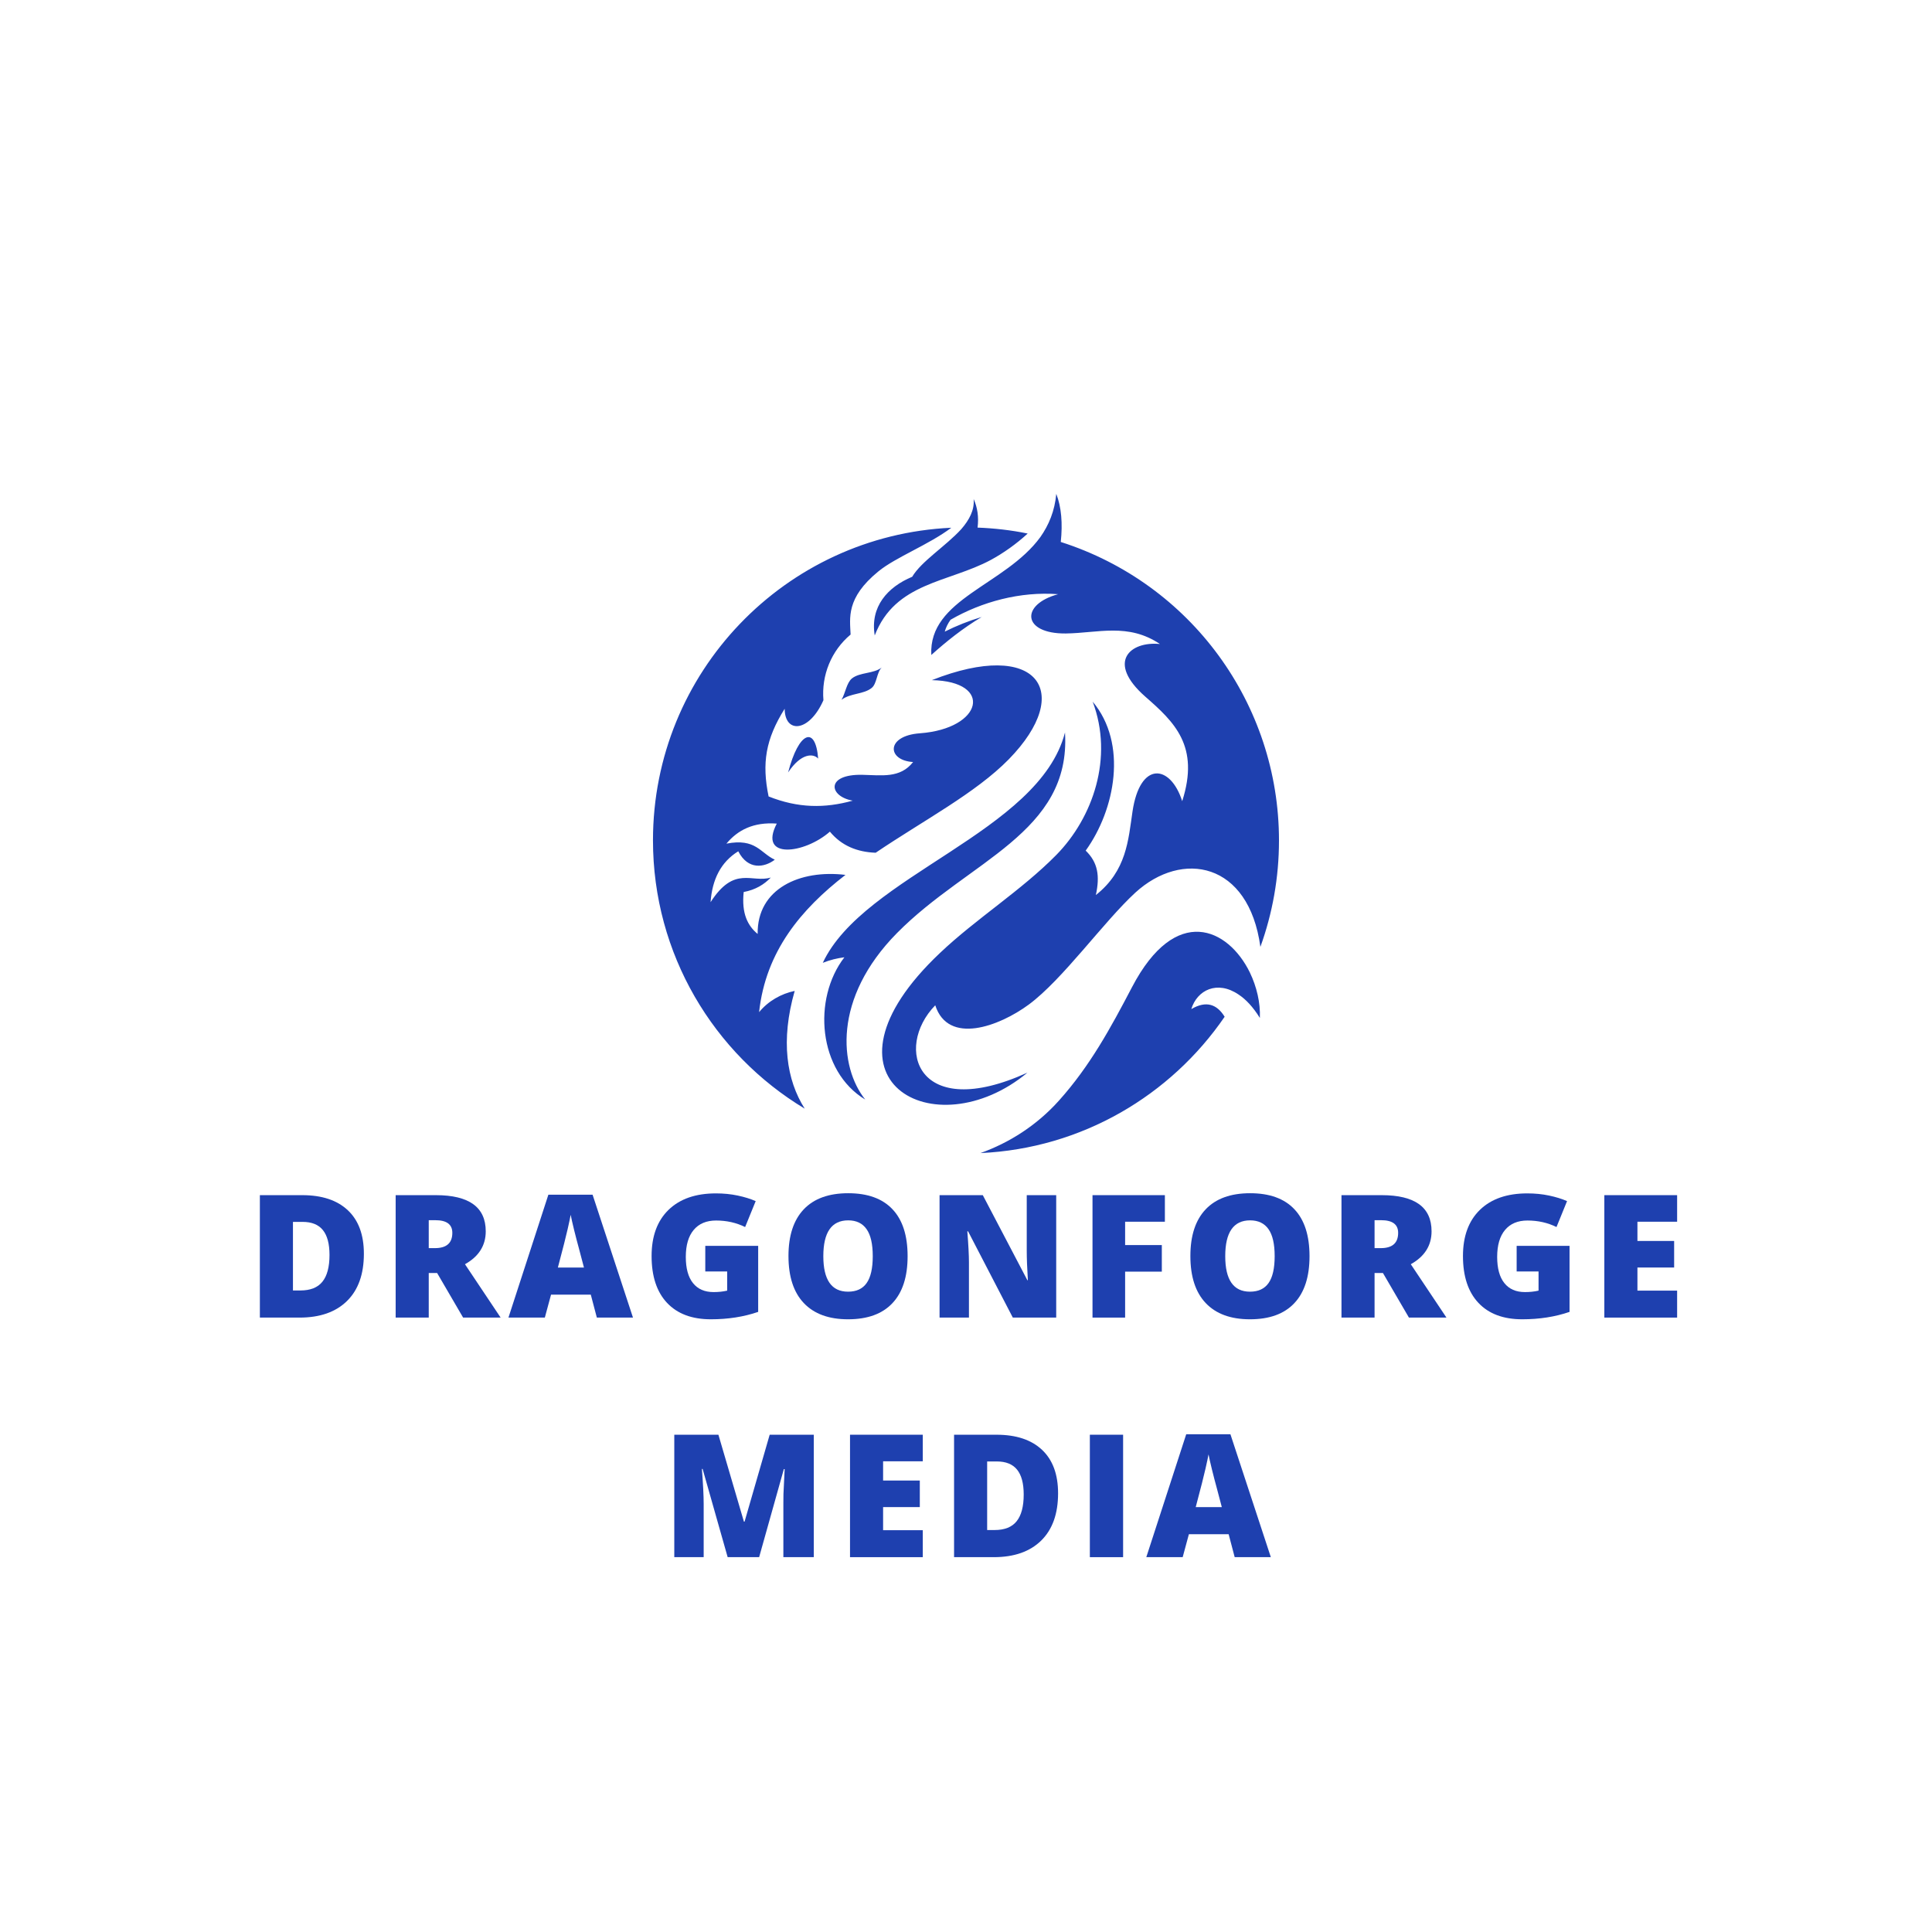 <svg xmlns="http://www.w3.org/2000/svg" xmlns:xlink="http://www.w3.org/1999/xlink" width="500" zoomAndPan="magnify" viewBox="0 0 375 375" height="500" preserveAspectRatio="xMidYMid meet" version="1.0"><defs><g/><clipPath id="97012b03ec"><path d="M 126.715 95.855 L 248.215 95.855 L 248.215 224 L 126.715 224 Z M 126.715 95.855 " clip-rule="nonzero"/></clipPath></defs><rect x="-37.5" width="450" fill="#ffffff" y="-37.5" height="450" fill-opacity="1"/><rect x="-37.5" width="450" fill="#ffffff" y="-37.5" height="450" fill-opacity="1"/><g clip-path="url(#97012b03ec)"><path fill="#1e40af" d="M 147.34 196.457 C 149.133 194.281 151.641 192.875 154.25 192.336 C 151.488 201.984 152.664 209.637 156.195 215.188 C 138.539 204.57 126.742 185.195 126.742 163.109 C 126.742 130.508 152.41 103.918 184.652 102.434 C 180.227 105.762 173.879 108.141 170.5 110.902 C 164.156 116.074 164.973 119.988 165.102 123.164 C 161.34 126.309 159.422 131.07 159.828 135.906 C 157.066 142.176 152.332 142.434 152.305 137.57 C 148.594 143.48 147.852 148.141 149.184 154.59 C 154.918 156.867 160.059 156.918 165.512 155.406 C 160.855 154.59 160.215 150.238 167.379 150.391 C 171.141 150.469 174.723 151.109 177.23 147.91 C 172.141 147.602 171.91 142.816 178.539 142.332 C 190.77 141.434 192.867 132.246 180.867 132.016 C 201.34 123.93 208.66 134.219 195.812 147.371 C 189.363 153.949 179.281 159.219 169.965 165.516 C 166.383 165.387 163.336 164.16 161.082 161.422 C 156.172 165.746 147.109 166.898 150.77 159.859 C 146.242 159.527 143.195 161.113 140.996 163.75 C 146.703 162.648 147.547 165.543 150.387 166.871 C 148.363 168.406 145.191 168.918 143.297 165.234 C 139.895 167.332 138.23 170.738 137.922 175.113 C 142.555 167.895 145.934 171.453 149.617 170.328 C 148.312 171.684 146.648 172.707 144.348 173.141 C 143.91 177.34 145.141 179.695 147.059 181.281 C 146.934 172.477 155.273 168.742 164.105 169.816 C 155.531 176.445 148.621 184.633 147.34 196.457 Z M 152.973 149.93 C 155.504 146.117 157.887 146.219 158.805 147.242 C 158.293 140.719 155.02 142.023 152.973 149.93 Z M 177.055 111.953 C 172.266 113.949 168.863 117.762 169.785 123.34 C 173.777 113.004 184.09 113.105 192.332 108.676 C 194.738 107.371 197.246 105.605 199.473 103.559 C 196.246 102.895 193.023 102.535 189.746 102.406 C 190.004 100.336 189.723 98.492 188.98 96.855 C 189.184 98.977 188.133 100.922 186.574 102.715 C 183.555 106.016 178.844 108.934 177.055 111.953 Z M 163.336 135.828 C 165.129 134.5 167.609 134.805 169.195 133.527 C 170.219 132.707 170.145 130.531 171.141 129.559 C 169.605 130.789 166.895 130.457 165.359 131.684 C 164.309 132.555 164.105 134.523 163.336 135.828 Z M 205.895 105.195 C 206.277 101.59 206.023 98.441 205.023 95.855 C 204.719 99.207 203.566 101.922 201.93 104.25 C 195.094 113.617 180.199 116.227 180.766 127.129 C 183.707 124.492 186.855 121.961 190.539 119.758 C 188.059 120.5 185.676 121.449 183.375 122.598 C 183.605 121.781 183.988 121.012 184.5 120.297 C 190.566 116.789 198.062 114.77 205.383 115.332 C 198.012 117.328 198.395 123.035 206.867 122.957 C 213.137 122.879 218.973 120.859 225.141 125.004 C 219.383 124.418 214.648 128.484 222.297 135.215 C 227.953 140.156 232.895 144.812 229.465 155.508 C 227.188 148.344 221.273 147.652 219.816 157.531 C 218.996 163.035 218.691 168.996 212.703 173.73 C 213.52 169.996 213.086 167.383 210.73 165.105 C 216.465 157.148 218.922 144.328 212.086 136.188 C 216.184 147.039 212.141 158.707 205.023 165.949 C 198.219 172.859 189.465 178.312 182.426 184.992 C 156.402 209.609 181.453 223.148 199.418 208.203 C 178.027 217.926 173.469 203.418 181.531 195.125 C 184.039 202.879 193.918 199.246 199.703 194.973 C 206.305 190.082 214.188 178.953 220.355 173.27 C 229.438 164.953 242.387 167.281 244.641 183.789 C 246.969 177.34 248.25 170.379 248.25 163.137 C 248.25 136.625 231.129 113.258 205.895 105.195 Z M 174.109 181.102 C 188.008 167.027 207.918 161.676 206.715 142.176 C 201.723 161.523 167.637 169.918 159.703 186.883 C 161.109 186.32 162.492 185.988 163.898 185.809 C 157.656 193.898 158.805 207.922 167.941 213.422 C 162.902 207.129 161.598 193.77 174.109 181.102 Z M 219.715 191.621 C 215.566 199.551 211.551 206.922 205.562 213.602 C 201.238 218.438 195.887 221.816 190.309 223.812 C 209.988 222.918 227.238 212.629 237.703 197.352 C 236.219 194.945 234.148 194.152 231.23 195.867 C 232.355 192.156 236.27 190.238 240.391 193.027 C 241.801 193.949 243.207 195.434 244.539 197.582 C 244.664 194.641 243.922 191.516 242.594 188.754 C 238.395 180.152 228.211 175.367 219.715 191.621 Z M 219.715 191.621 " fill-opacity="1" fill-rule="evenodd"/></g><g fill="#1e40af" fill-opacity="1"><g transform="translate(47.879, 255.745)"><g><path d="M 22.75 -12.391 C 22.75 -8.422 21.656 -5.363 19.469 -3.219 C 17.281 -1.07 14.211 0 10.266 0 L 2.562 0 L 2.562 -23.766 L 10.797 -23.766 C 14.609 -23.766 17.551 -22.789 19.625 -20.844 C 21.707 -18.895 22.75 -16.078 22.75 -12.391 Z M 16.078 -12.156 C 16.078 -14.332 15.645 -15.945 14.781 -17 C 13.926 -18.051 12.617 -18.578 10.859 -18.578 L 8.984 -18.578 L 8.984 -5.266 L 10.422 -5.266 C 12.367 -5.266 13.797 -5.832 14.703 -6.969 C 15.617 -8.102 16.078 -9.832 16.078 -12.156 Z M 16.078 -12.156 "/></g></g></g><g fill="#1e40af" fill-opacity="1"><g transform="translate(74.235, 255.745)"><g><path d="M 8.984 -8.656 L 8.984 0 L 2.562 0 L 2.562 -23.766 L 10.359 -23.766 C 16.816 -23.766 20.047 -21.426 20.047 -16.75 C 20.047 -13.988 18.703 -11.859 16.016 -10.359 L 22.938 0 L 15.656 0 L 10.609 -8.656 Z M 8.984 -13.484 L 10.188 -13.484 C 12.438 -13.484 13.562 -14.473 13.562 -16.453 C 13.562 -18.086 12.461 -18.906 10.266 -18.906 L 8.984 -18.906 Z M 8.984 -13.484 "/></g></g></g><g fill="#1e40af" fill-opacity="1"><g transform="translate(98.69, 255.745)"><g><path d="M 17.156 0 L 15.984 -4.453 L 8.266 -4.453 L 7.062 0 L 0 0 L 7.75 -23.859 L 16.328 -23.859 L 24.172 0 Z M 14.656 -9.719 L 13.625 -13.625 C 13.383 -14.488 13.094 -15.609 12.75 -16.984 C 12.414 -18.359 12.191 -19.348 12.078 -19.953 C 11.984 -19.398 11.789 -18.488 11.5 -17.219 C 11.219 -15.945 10.582 -13.445 9.594 -9.719 Z M 14.656 -9.719 "/></g></g></g><g fill="#1e40af" fill-opacity="1"><g transform="translate(124.786, 255.745)"><g><path d="M 12.109 -13.922 L 22.375 -13.922 L 22.375 -1.109 C 19.582 -0.148 16.52 0.328 13.188 0.328 C 9.52 0.328 6.688 -0.734 4.688 -2.859 C 2.688 -4.984 1.688 -8.016 1.688 -11.953 C 1.688 -15.785 2.781 -18.77 4.969 -20.906 C 7.164 -23.039 10.234 -24.109 14.172 -24.109 C 15.672 -24.109 17.082 -23.969 18.406 -23.688 C 19.738 -23.406 20.898 -23.047 21.891 -22.609 L 19.844 -17.578 C 18.133 -18.422 16.254 -18.844 14.203 -18.844 C 12.328 -18.844 10.879 -18.234 9.859 -17.016 C 8.836 -15.797 8.328 -14.051 8.328 -11.781 C 8.328 -9.562 8.789 -7.867 9.719 -6.703 C 10.645 -5.535 11.977 -4.953 13.719 -4.953 C 14.676 -4.953 15.555 -5.047 16.359 -5.234 L 16.359 -8.953 L 12.109 -8.953 Z M 12.109 -13.922 "/></g></g></g><g fill="#1e40af" fill-opacity="1"><g transform="translate(151.354, 255.745)"><g><path d="M 24.812 -11.922 C 24.812 -7.922 23.828 -4.879 21.859 -2.797 C 19.898 -0.711 17.031 0.328 13.25 0.328 C 9.52 0.328 6.66 -0.719 4.672 -2.812 C 2.68 -4.906 1.688 -7.953 1.688 -11.953 C 1.688 -15.91 2.676 -18.93 4.656 -21.016 C 6.633 -23.098 9.508 -24.141 13.281 -24.141 C 17.062 -24.141 19.926 -23.102 21.875 -21.031 C 23.832 -18.969 24.812 -15.93 24.812 -11.922 Z M 8.453 -11.922 C 8.453 -7.328 10.051 -5.031 13.25 -5.031 C 14.875 -5.031 16.078 -5.586 16.859 -6.703 C 17.648 -7.816 18.047 -9.555 18.047 -11.922 C 18.047 -14.297 17.645 -16.047 16.844 -17.172 C 16.051 -18.305 14.863 -18.875 13.281 -18.875 C 10.062 -18.875 8.453 -16.555 8.453 -11.922 Z M 8.453 -11.922 "/></g></g></g><g fill="#1e40af" fill-opacity="1"><g transform="translate(179.806, 255.745)"><g><path d="M 25.203 0 L 16.781 0 L 8.094 -16.75 L 7.953 -16.75 C 8.16 -14.113 8.266 -12.102 8.266 -10.719 L 8.266 0 L 2.562 0 L 2.562 -23.766 L 10.953 -23.766 L 19.609 -7.25 L 19.703 -7.25 C 19.555 -9.645 19.484 -11.566 19.484 -13.016 L 19.484 -23.766 L 25.203 -23.766 Z M 25.203 0 "/></g></g></g><g fill="#1e40af" fill-opacity="1"><g transform="translate(209.493, 255.745)"><g><path d="M 8.891 0 L 2.562 0 L 2.562 -23.766 L 16.609 -23.766 L 16.609 -18.609 L 8.891 -18.609 L 8.891 -14.078 L 16.016 -14.078 L 16.016 -8.922 L 8.891 -8.922 Z M 8.891 0 "/></g></g></g><g fill="#1e40af" fill-opacity="1"><g transform="translate(229.365, 255.745)"><g><path d="M 24.812 -11.922 C 24.812 -7.922 23.828 -4.879 21.859 -2.797 C 19.898 -0.711 17.031 0.328 13.25 0.328 C 9.52 0.328 6.66 -0.719 4.672 -2.812 C 2.68 -4.906 1.688 -7.953 1.688 -11.953 C 1.688 -15.91 2.676 -18.93 4.656 -21.016 C 6.633 -23.098 9.508 -24.141 13.281 -24.141 C 17.062 -24.141 19.926 -23.102 21.875 -21.031 C 23.832 -18.969 24.812 -15.93 24.812 -11.922 Z M 8.453 -11.922 C 8.453 -7.328 10.051 -5.031 13.25 -5.031 C 14.875 -5.031 16.078 -5.586 16.859 -6.703 C 17.648 -7.816 18.047 -9.555 18.047 -11.922 C 18.047 -14.297 17.645 -16.047 16.844 -17.172 C 16.051 -18.305 14.863 -18.875 13.281 -18.875 C 10.062 -18.875 8.453 -16.555 8.453 -11.922 Z M 8.453 -11.922 "/></g></g></g><g fill="#1e40af" fill-opacity="1"><g transform="translate(257.818, 255.745)"><g><path d="M 8.984 -8.656 L 8.984 0 L 2.562 0 L 2.562 -23.766 L 10.359 -23.766 C 16.816 -23.766 20.047 -21.426 20.047 -16.75 C 20.047 -13.988 18.703 -11.859 16.016 -10.359 L 22.938 0 L 15.656 0 L 10.609 -8.656 Z M 8.984 -13.484 L 10.188 -13.484 C 12.438 -13.484 13.562 -14.473 13.562 -16.453 C 13.562 -18.086 12.461 -18.906 10.266 -18.906 L 8.984 -18.906 Z M 8.984 -13.484 "/></g></g></g><g fill="#1e40af" fill-opacity="1"><g transform="translate(282.272, 255.745)"><g><path d="M 12.109 -13.922 L 22.375 -13.922 L 22.375 -1.109 C 19.582 -0.148 16.52 0.328 13.188 0.328 C 9.52 0.328 6.688 -0.734 4.688 -2.859 C 2.688 -4.984 1.688 -8.016 1.688 -11.953 C 1.688 -15.785 2.781 -18.77 4.969 -20.906 C 7.164 -23.039 10.234 -24.109 14.172 -24.109 C 15.672 -24.109 17.082 -23.969 18.406 -23.688 C 19.738 -23.406 20.898 -23.047 21.891 -22.609 L 19.844 -17.578 C 18.133 -18.422 16.254 -18.844 14.203 -18.844 C 12.328 -18.844 10.879 -18.234 9.859 -17.016 C 8.836 -15.797 8.328 -14.051 8.328 -11.781 C 8.328 -9.562 8.789 -7.867 9.719 -6.703 C 10.645 -5.535 11.977 -4.953 13.719 -4.953 C 14.676 -4.953 15.555 -5.047 16.359 -5.234 L 16.359 -8.953 L 12.109 -8.953 Z M 12.109 -13.922 "/></g></g></g><g fill="#1e40af" fill-opacity="1"><g transform="translate(308.84, 255.745)"><g><path d="M 16.688 0 L 2.562 0 L 2.562 -23.766 L 16.688 -23.766 L 16.688 -18.609 L 8.984 -18.609 L 8.984 -14.875 L 16.109 -14.875 L 16.109 -9.719 L 8.984 -9.719 L 8.984 -5.234 L 16.688 -5.234 Z M 16.688 0 "/></g></g></g><g fill="#1e40af" fill-opacity="1"><g transform="translate(128.317, 302.245)"><g><path d="M 12.922 0 L 8.062 -17.125 L 7.922 -17.125 C 8.148 -14.207 8.266 -11.941 8.266 -10.328 L 8.266 0 L 2.562 0 L 2.562 -23.766 L 11.125 -23.766 L 16.078 -6.891 L 16.203 -6.891 L 21.078 -23.766 L 29.641 -23.766 L 29.641 0 L 23.734 0 L 23.734 -10.422 C 23.734 -10.961 23.738 -11.562 23.75 -12.219 C 23.77 -12.883 23.848 -14.508 23.984 -17.094 L 23.828 -17.094 L 19.031 0 Z M 12.922 0 "/></g></g></g><g fill="#1e40af" fill-opacity="1"><g transform="translate(162.425, 302.245)"><g><path d="M 16.688 0 L 2.562 0 L 2.562 -23.766 L 16.688 -23.766 L 16.688 -18.609 L 8.984 -18.609 L 8.984 -14.875 L 16.109 -14.875 L 16.109 -9.719 L 8.984 -9.719 L 8.984 -5.234 L 16.688 -5.234 Z M 16.688 0 "/></g></g></g><g fill="#1e40af" fill-opacity="1"><g transform="translate(182.622, 302.245)"><g><path d="M 22.75 -12.391 C 22.75 -8.422 21.656 -5.363 19.469 -3.219 C 17.281 -1.07 14.211 0 10.266 0 L 2.562 0 L 2.562 -23.766 L 10.797 -23.766 C 14.609 -23.766 17.551 -22.789 19.625 -20.844 C 21.707 -18.895 22.75 -16.078 22.75 -12.391 Z M 16.078 -12.156 C 16.078 -14.332 15.645 -15.945 14.781 -17 C 13.926 -18.051 12.617 -18.578 10.859 -18.578 L 8.984 -18.578 L 8.984 -5.266 L 10.422 -5.266 C 12.367 -5.266 13.797 -5.832 14.703 -6.969 C 15.617 -8.102 16.078 -9.832 16.078 -12.156 Z M 16.078 -12.156 "/></g></g></g><g fill="#1e40af" fill-opacity="1"><g transform="translate(208.978, 302.245)"><g><path d="M 2.562 0 L 2.562 -23.766 L 9.016 -23.766 L 9.016 0 Z M 2.562 0 "/></g></g></g><g fill="#1e40af" fill-opacity="1"><g transform="translate(222.496, 302.245)"><g><path d="M 17.156 0 L 15.984 -4.453 L 8.266 -4.453 L 7.062 0 L 0 0 L 7.75 -23.859 L 16.328 -23.859 L 24.172 0 Z M 14.656 -9.719 L 13.625 -13.625 C 13.383 -14.488 13.094 -15.609 12.75 -16.984 C 12.414 -18.359 12.191 -19.348 12.078 -19.953 C 11.984 -19.398 11.789 -18.488 11.5 -17.219 C 11.219 -15.945 10.582 -13.445 9.594 -9.719 Z M 14.656 -9.719 "/></g></g></g></svg>
